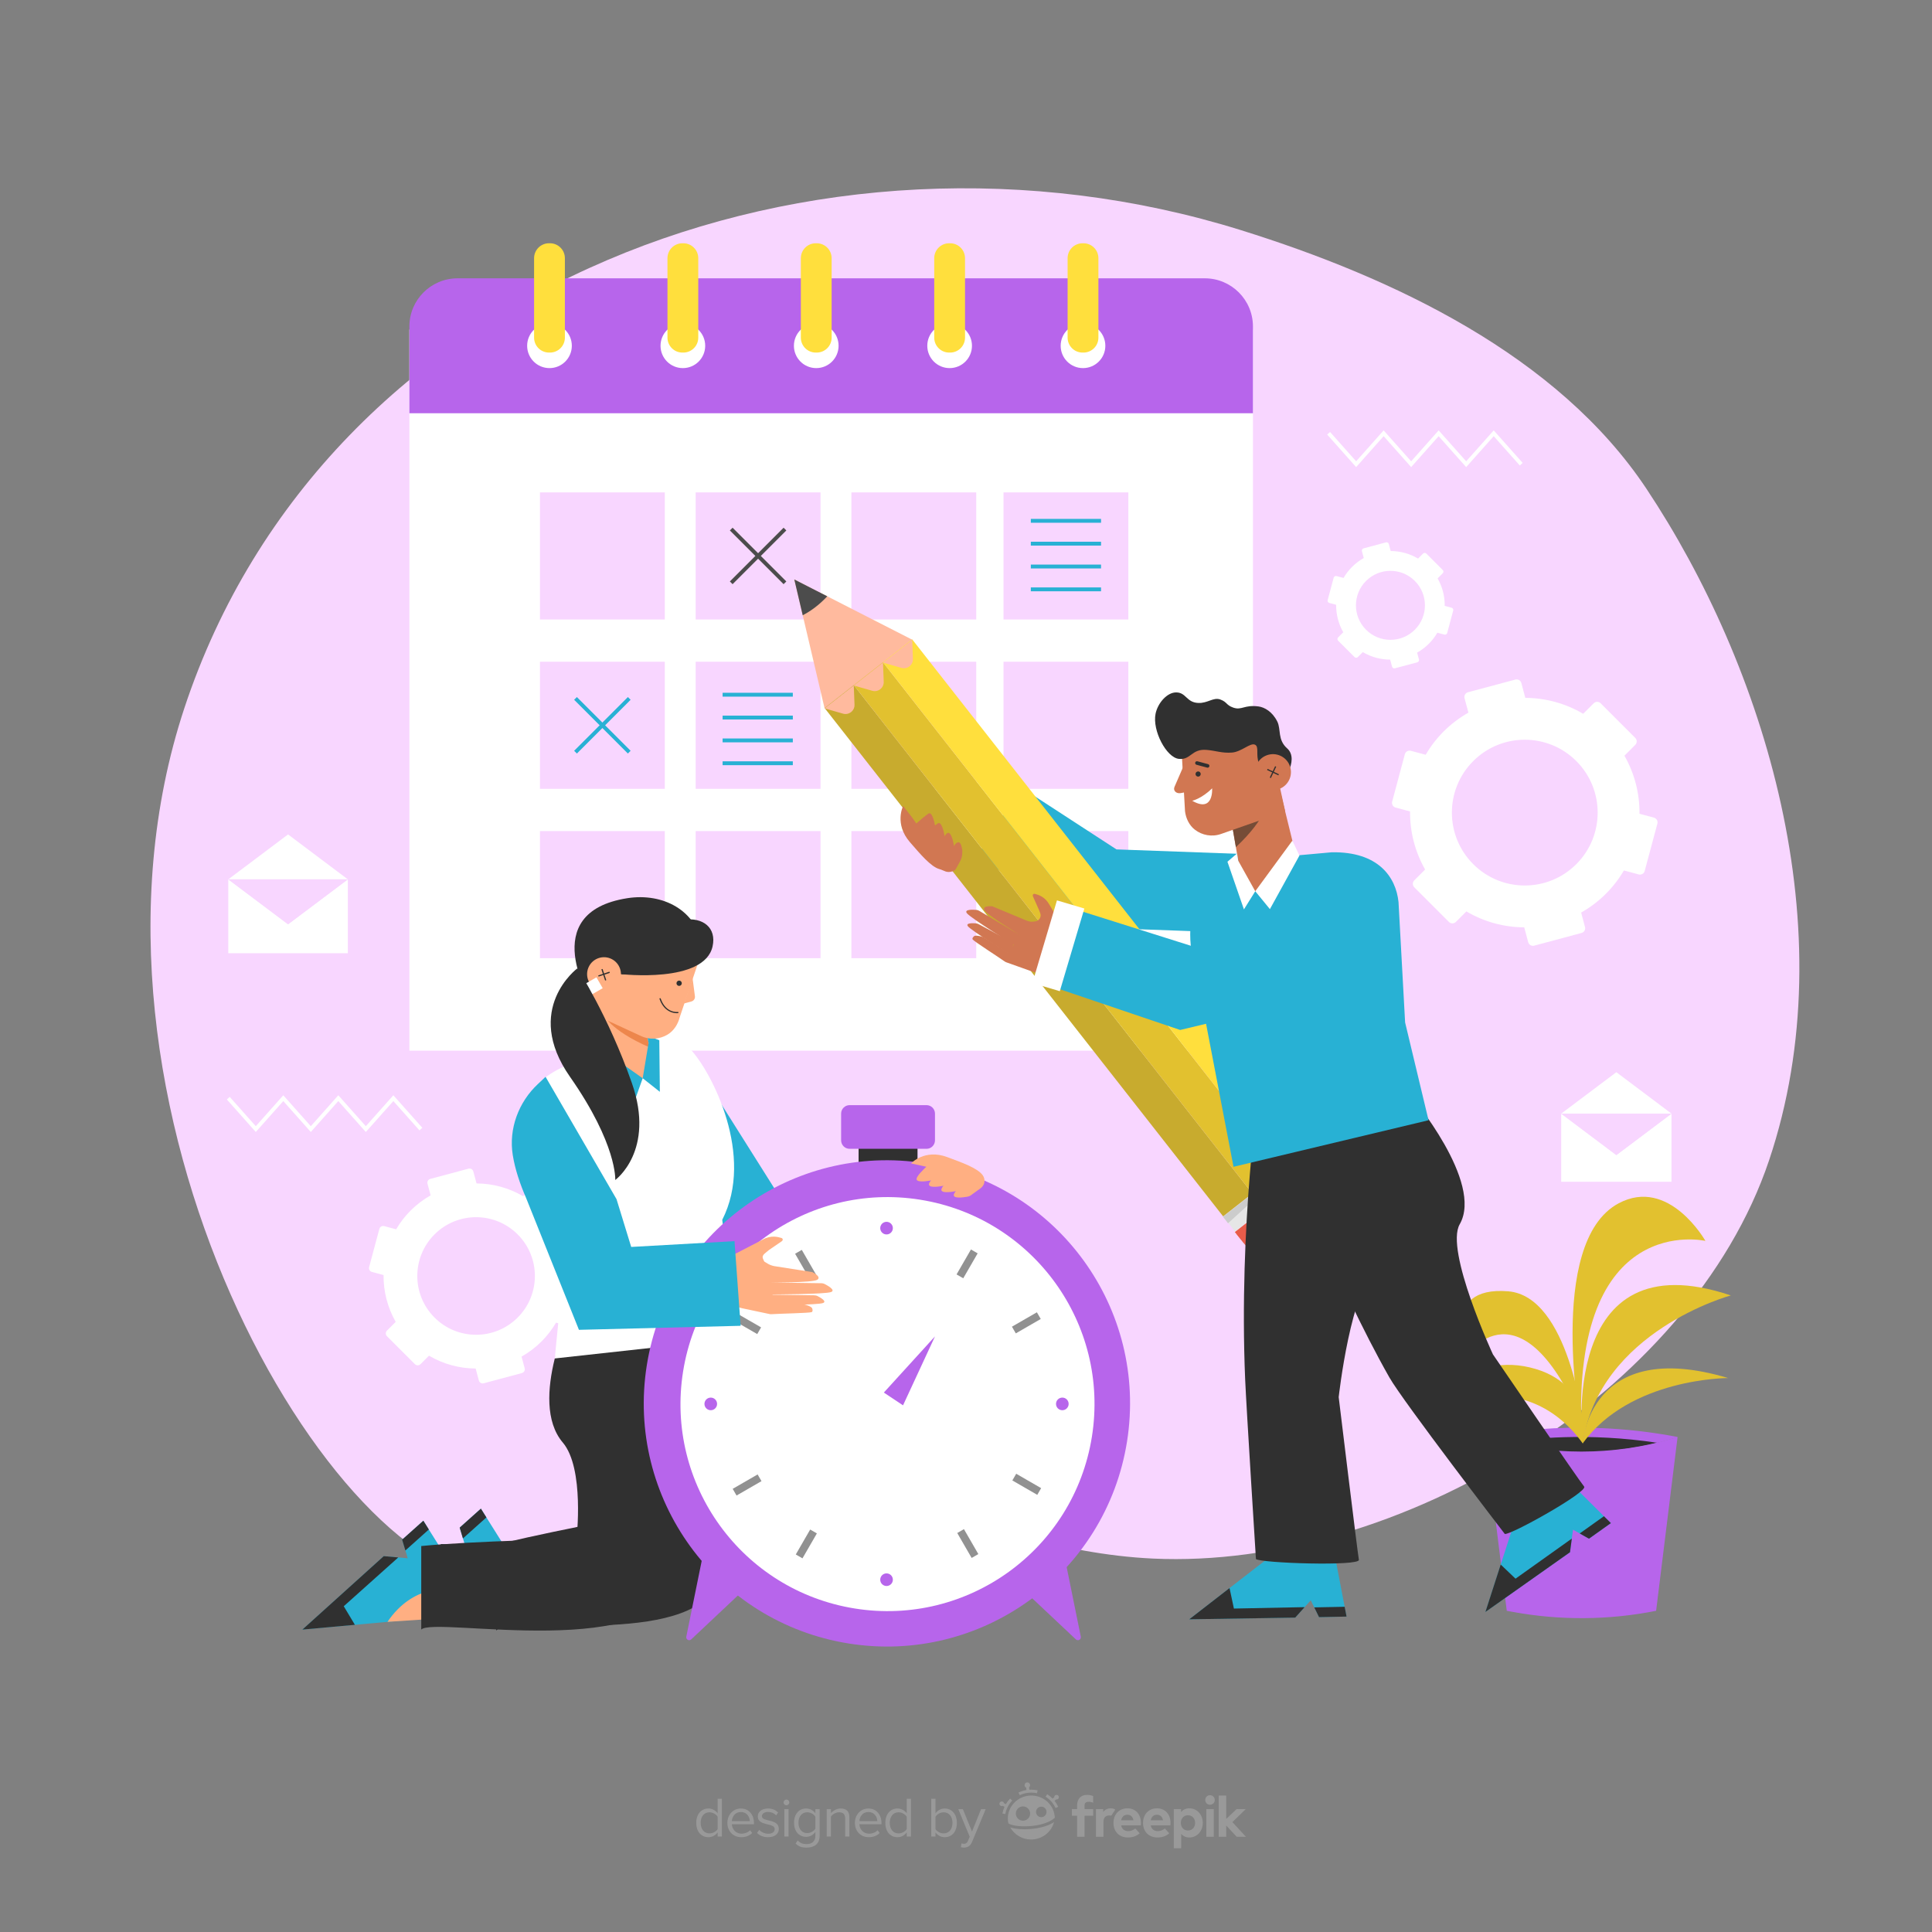 <?xml version="1.0" encoding="utf-8"?>
<!-- Generator: Adobe Illustrator 27.5.0, SVG Export Plug-In . SVG Version: 6.00 Build 0)  -->
<svg version="1.1" xmlns="http://www.w3.org/2000/svg" xmlns:xlink="http://www.w3.org/1999/xlink" x="0px" y="0px"
	 viewBox="0 0 500 500" style="enable-background:new 0 0 500 500;" xml:space="preserve">
<rect x="0" y="0" width="500" height="500" fill="#808080" stroke="none"/>
<g id="BACKGROUND">
	<g>
		<path style="fill:#F8D6FF;" d="M321.202,59.577c39.25,12.25,81.898,32.317,104.899,66.919
			c30.407,45.741,51.852,114.018,31.716,173.847C437.51,360.68,361.459,406.291,298.43,403.36
			c-48.755-2.267-85.695-33.392-133.002-12.914c-20.729,8.973-22.574,18.817-35.034,18.984
			c-44.522,0.597-116.501-123.81-82.698-226.121C84.145,72.991,212.074,25.519,321.202,59.577z"/>
	</g>
	<g>
		<path style="fill:#FFFFFF;" d="M410.198,239.904l-1.001-3.734c2.295-1.296,4.457-2.913,6.412-4.867
			c1.846-1.845,3.395-3.875,4.653-6.027l3.838,1.028c0.673,0.18,1.366-0.219,1.546-0.893l3.285-12.26
			c0.18-0.674-0.219-1.366-0.893-1.546l-3.739-1.002c0.052-5.189-1.249-10.387-3.901-15.025l2.813-2.813
			c0.493-0.493,0.493-1.292,0-1.785l-8.975-8.975c-0.493-0.493-1.292-0.493-1.785,0l-2.728,2.728
			c-4.603-2.725-9.784-4.097-14.971-4.122l-1.03-3.846c-0.18-0.673-0.873-1.073-1.546-0.893l-12.26,3.285
			c-0.673,0.181-1.073,0.873-0.893,1.546l1.001,3.734c-2.295,1.296-4.457,2.913-6.412,4.867c-1.846,1.846-3.395,3.875-4.653,6.027
			l-3.838-1.029c-0.673-0.18-1.366,0.219-1.546,0.893l-3.285,12.26c-0.18,0.673,0.219,1.366,0.893,1.546l3.739,1.002
			c-0.052,5.189,1.249,10.387,3.901,15.025l-2.813,2.813c-0.493,0.493-0.493,1.292,0,1.785l8.975,8.975
			c0.493,0.493,1.292,0.493,1.785,0l2.728-2.728c4.604,2.725,9.784,4.097,14.971,4.122l1.03,3.846
			c0.18,0.673,0.873,1.073,1.546,0.893l12.26-3.285C409.979,241.27,410.379,240.578,410.198,239.904z M381.272,223.642
			c-7.367-7.367-7.367-19.31,0-26.677c7.367-7.367,19.31-7.367,26.677,0c7.367,7.367,7.367,19.31,0,26.677
			C400.582,231.009,388.639,231.009,381.272,223.642z"/>
		<path style="fill:#FFFFFF;" d="M367.223,170.671l-0.474-1.768c1.086-0.613,2.11-1.379,3.035-2.304
			c0.874-0.874,1.607-1.834,2.202-2.853l1.817,0.487c0.319,0.085,0.646-0.104,0.732-0.423l1.555-5.803
			c0.085-0.319-0.104-0.646-0.423-0.732l-1.77-0.474c0.025-2.456-0.591-4.916-1.847-7.112l1.331-1.332
			c0.233-0.233,0.233-0.612,0-0.845l-4.248-4.248c-0.233-0.233-0.612-0.233-0.845,0l-1.291,1.291
			c-2.179-1.29-4.631-1.939-7.086-1.951l-0.488-1.82c-0.085-0.319-0.413-0.508-0.732-0.423l-5.803,1.555
			c-0.319,0.085-0.508,0.413-0.423,0.732l0.474,1.768c-1.086,0.613-2.11,1.379-3.035,2.304c-0.874,0.874-1.607,1.834-2.202,2.853
			l-1.817-0.487c-0.319-0.085-0.646,0.104-0.732,0.423l-1.555,5.803c-0.085,0.319,0.104,0.646,0.423,0.732l1.77,0.474
			c-0.025,2.456,0.591,4.917,1.846,7.112l-1.331,1.331c-0.233,0.233-0.233,0.612,0,0.845l4.248,4.248
			c0.233,0.233,0.612,0.233,0.845,0l1.291-1.291c2.179,1.29,4.631,1.939,7.086,1.951l0.488,1.82
			c0.085,0.319,0.413,0.508,0.732,0.423l5.803-1.555C367.119,171.318,367.308,170.99,367.223,170.671z M353.531,162.974
			c-3.487-3.487-3.487-9.14,0-12.627c3.487-3.487,9.14-3.487,12.627,0c3.487,3.487,3.487,9.14,0,12.627
			C362.671,166.461,357.018,166.461,353.531,162.974z"/>
	</g>
	<path style="fill:#FFFFFF;" d="M135.787,354.099l-0.807-3.012c1.851-1.045,3.595-2.349,5.172-3.926
		c1.489-1.489,2.738-3.125,3.753-4.862l3.096,0.83c0.543,0.146,1.102-0.177,1.247-0.72l2.65-9.889
		c0.146-0.543-0.177-1.102-0.72-1.247l-3.016-0.808c0.042-4.186-1.008-8.379-3.147-12.12l2.269-2.269
		c0.398-0.398,0.398-1.043,0-1.44l-7.24-7.24c-0.398-0.398-1.042-0.398-1.44,0l-2.201,2.201c-3.713-2.198-7.892-3.305-12.076-3.325
		l-0.831-3.102c-0.146-0.543-0.704-0.866-1.247-0.72l-9.89,2.65c-0.543,0.146-0.866,0.704-0.72,1.247l0.807,3.012
		c-1.851,1.045-3.595,2.349-5.172,3.926c-1.489,1.489-2.738,3.126-3.753,4.862l-3.096-0.83c-0.543-0.146-1.102,0.177-1.247,0.72
		l-2.65,9.889c-0.146,0.543,0.177,1.102,0.72,1.247l3.016,0.808c-0.042,4.186,1.008,8.378,3.147,12.12l-2.269,2.269
		c-0.398,0.398-0.398,1.043,0,1.44l7.24,7.24c0.398,0.398,1.042,0.398,1.44,0l2.201-2.201c3.713,2.198,7.892,3.305,12.076,3.325
		l0.831,3.102c0.146,0.543,0.704,0.866,1.247,0.72l9.889-2.65C135.61,355.201,135.932,354.642,135.787,354.099z M112.454,340.982
		c-5.942-5.942-5.942-15.576,0-21.518c5.942-5.942,15.576-5.942,21.518,0c5.942,5.942,5.942,15.576,0,21.518
		C128.03,346.924,118.396,346.924,112.454,340.982z"/>
	<g>
		<polygon style="fill:#FFFFFF;" points="418.31,298.933 404.038,288.207 404.038,305.84 432.582,305.84 432.582,288.207 		"/>
		<polygon style="fill:#FFFFFF;" points="404.038,288.207 432.582,288.207 418.31,277.482 		"/>
		<polygon style="fill:#F8D6FF;" points="432.582,288.207 404.038,288.207 418.31,298.933 		"/>
	</g>
	<g>
		<polygon style="fill:#FFFFFF;" points="74.551,239.202 59.08,227.576 59.08,246.689 90.021,246.689 90.021,227.576 		"/>
		<polygon style="fill:#FFFFFF;" points="59.08,227.576 90.021,227.576 74.551,215.95 		"/>
		<polygon style="fill:#F8D6FF;" points="90.021,227.576 59.08,227.576 74.551,239.202 		"/>
	</g>
	<g>
		<polyline style="fill:none;stroke:#FFFFFF;stroke-miterlimit:10;" points="343.849,112.134 350.967,120.134 358.085,112.134 
			365.205,120.134 372.321,112.134 379.443,120.134 386.57,112.134 393.697,120.134 		"/>
	</g>
	<g>
		<polyline style="fill:none;stroke:#FFFFFF;stroke-miterlimit:10;" points="59.08,284.207 66.198,292.207 73.316,284.207 
			80.436,292.207 87.552,284.207 94.674,292.207 101.801,284.207 108.928,292.207 		"/>
	</g>
</g>
<g id="OBJECTS">
	<g>
		<g>
			<rect x="105.949" y="85.277" style="fill:#FFFFFF;" width="218.312" height="186.629"/>
			<g>
				<g>
					<rect x="139.741" y="127.429" style="fill:#F8D6FF;" width="32.308" height="32.896"/>
					<rect x="180.041" y="127.429" style="fill:#F8D6FF;" width="32.308" height="32.896"/>
					<rect x="220.34" y="127.429" style="fill:#F8D6FF;" width="32.308" height="32.896"/>
					<rect x="139.741" y="171.256" style="fill:#F8D6FF;" width="32.308" height="32.896"/>
					<rect x="180.041" y="171.256" style="fill:#F8D6FF;" width="32.308" height="32.896"/>
					<rect x="220.34" y="171.256" style="fill:#F8D6FF;" width="32.308" height="32.896"/>
					<rect x="139.741" y="215.084" style="fill:#F8D6FF;" width="32.308" height="32.896"/>
					<rect x="259.708" y="127.429" style="fill:#F8D6FF;" width="32.308" height="32.896"/>
					<rect x="259.708" y="171.256" style="fill:#F8D6FF;" width="32.308" height="32.896"/>
					<rect x="259.708" y="215.084" style="fill:#F8D6FF;" width="32.308" height="32.896"/>
					<rect x="180.041" y="215.084" style="fill:#F8D6FF;" width="32.308" height="32.896"/>
				</g>
				<rect x="220.34" y="215.084" style="fill:#F8D6FF;" width="32.308" height="32.896"/>
			</g>
			<path style="fill:#B765EB;" d="M324.261,106.941H105.949V84.495c0-6.885,5.582-12.467,12.467-12.467h193.378
				c6.885,0,12.467,5.582,12.467,12.467V106.941z"/>
			<g>
				<circle style="fill:#FFFFFF;" cx="142.207" cy="89.485" r="5.781"/>
				<circle style="fill:#FFFFFF;" cx="176.725" cy="89.485" r="5.781"/>
				<circle style="fill:#FFFFFF;" cx="211.244" cy="89.485" r="5.781"/>
				<circle style="fill:#FFFFFF;" cx="245.763" cy="89.485" r="5.781"/>
				<circle style="fill:#FFFFFF;" cx="280.281" cy="89.485" r="5.781"/>
			</g>
		</g>
		<g>
			<line style="fill:none;stroke:#4C4C4C;stroke-miterlimit:10;" x1="203.148" y1="136.923" x2="189.241" y2="150.83"/>
			<line style="fill:none;stroke:#4C4C4C;stroke-miterlimit:10;" x1="203.148" y1="150.83" x2="189.241" y2="136.923"/>
		</g>
		<g>
			<line style="fill:none;stroke:#28B1D4;stroke-miterlimit:10;" x1="162.849" y1="180.75" x2="148.942" y2="194.658"/>
			<line style="fill:none;stroke:#28B1D4;stroke-miterlimit:10;" x1="162.849" y1="194.658" x2="148.942" y2="180.75"/>
		</g>
		<path style="fill:#FFDF3D;" d="M142.328,91.245h-0.243c-2.134,0-3.864-1.73-3.864-3.864V66.819c0-2.134,1.73-3.864,3.864-3.864
			h0.243c2.134,0,3.864,1.73,3.864,3.864v20.562C146.192,89.515,144.462,91.245,142.328,91.245z"/>
		<path style="fill:#FFDF3D;" d="M176.847,91.245h-0.243c-2.134,0-3.864-1.73-3.864-3.864V66.819c0-2.134,1.73-3.864,3.864-3.864
			h0.243c2.134,0,3.864,1.73,3.864,3.864v20.562C180.711,89.515,178.981,91.245,176.847,91.245z"/>
		<path style="fill:#FFDF3D;" d="M211.365,91.245h-0.243c-2.134,0-3.864-1.73-3.864-3.864V66.819c0-2.134,1.73-3.864,3.864-3.864
			h0.243c2.134,0,3.864,1.73,3.864,3.864v20.562C215.23,89.515,213.5,91.245,211.365,91.245z"/>
		<path style="fill:#FFDF3D;" d="M245.884,91.245h-0.243c-2.134,0-3.864-1.73-3.864-3.864V66.819c0-2.134,1.73-3.864,3.864-3.864
			h0.243c2.134,0,3.864,1.73,3.864,3.864v20.562C249.748,89.515,248.018,91.245,245.884,91.245z"/>
		<path style="fill:#FFDF3D;" d="M280.403,91.245h-0.243c-2.134,0-3.864-1.73-3.864-3.864V66.819c0-2.134,1.73-3.864,3.864-3.864
			h0.243c2.134,0,3.864,1.73,3.864,3.864v20.562C284.267,89.515,282.537,91.245,280.403,91.245z"/>
		<g>
			<line style="fill:none;stroke:#28B1D4;stroke-miterlimit:10;" x1="187.01" y1="179.791" x2="205.182" y2="179.791"/>
			<line style="fill:none;stroke:#28B1D4;stroke-miterlimit:10;" x1="187.01" y1="185.703" x2="205.182" y2="185.703"/>
			<line style="fill:none;stroke:#28B1D4;stroke-miterlimit:10;" x1="187.01" y1="191.615" x2="205.182" y2="191.615"/>
			<line style="fill:none;stroke:#28B1D4;stroke-miterlimit:10;" x1="187.01" y1="197.527" x2="205.182" y2="197.527"/>
		</g>
		<g>
			<line style="fill:none;stroke:#28B1D4;stroke-miterlimit:10;" x1="266.776" y1="134.789" x2="284.947" y2="134.789"/>
			<line style="fill:none;stroke:#28B1D4;stroke-miterlimit:10;" x1="266.776" y1="140.701" x2="284.947" y2="140.701"/>
			<line style="fill:none;stroke:#28B1D4;stroke-miterlimit:10;" x1="266.776" y1="146.613" x2="284.947" y2="146.613"/>
			<line style="fill:none;stroke:#28B1D4;stroke-miterlimit:10;" x1="266.776" y1="152.524" x2="284.947" y2="152.524"/>
		</g>
	</g>
	<g>
		<g>
			<g>
				<g>
					<polygon style="fill:#28B1D4;" points="122.473,415.95 93.155,418.613 114.214,399.607 120.421,400.163 118.969,395.351 
						124.455,390.441 134.765,406.868 					"/>
				</g>
				<g>
					<polygon style="fill:#303030;" points="106.745,417.379 103.859,412.57 117.968,399.943 114.214,399.607 93.155,418.613 					
						"/>
				</g>
				<g>
					<polygon style="fill:#303030;" points="119.81,398.139 125.878,392.709 124.455,390.441 118.969,395.351 					"/>
				</g>
			</g>
			<path style="fill:#FFAF82;" d="M131.248,408.115c0,0-9.397-1.398-16.07,8.498l10.368-0.687L131.248,408.115z"/>
		</g>
		<g>
			<g>
				<g>
					<polygon style="fill:#28B1D4;" points="107.576,419.071 78.258,421.735 99.318,402.728 105.524,403.285 104.072,398.473 
						109.559,393.563 119.868,409.989 					"/>
				</g>
				<g>
					<polygon style="fill:#303030;" points="91.848,420.5 88.963,415.692 103.071,403.065 99.318,402.728 78.258,421.735 					"/>
				</g>
				<g>
					<polygon style="fill:#303030;" points="104.914,401.261 110.982,395.83 109.559,393.563 104.072,398.473 					"/>
				</g>
			</g>
			<path style="fill:#FFAF82;" d="M116.351,411.236c0,0-9.397-1.398-16.069,8.498l10.368-0.687L116.351,411.236z"/>
		</g>
		<g>
			<path style="fill:#303030;" d="M153.586,333.287c0,0-7.74,25.796,3.095,34.971c6.704,5.676,7.57,24.025,7.57,24.025
				s-26.357,4.883-39.341,8.38l3.528,21.331c2.688-4.078,50.428,4.578,57.044-12.285c6.202-15.81,4.315-75.734,4.315-75.734
				L153.586,333.287z"/>
			<g>
				<g>
					<polygon style="fill:#28B1D4;" points="192.443,332.09 230.575,335.386 232.465,313.499 202.524,310.913 181.443,277.453 
						165.648,292.719 					"/>
				</g>
			</g>
			<path style="fill:#303030;" d="M148.304,338.32c0,0-11.846,24.187-2.653,35.007c5.688,6.694,3.548,24.939,3.548,24.939
				s-26.801,0.517-40.181,1.848v21.621c3.318-3.585,62.01,9.057,67.5-14.472c3.859-16.538,7.4-62.355,7.4-62.355L148.304,338.32z"/>
			<path style="fill:#FFFFFF;" d="M171.152,269.071l-22.074,5.722c-11.658,3.941-15.567,11.822-13.973,18.334l10.611,36.685
				l-2.144,21.753l47.033-5.167l-3.689-30.708c8.456-16.569-2.662-38.157-8.21-44.123c0,0-4.687-1.705-5.82-2.092
				C171.56,269.023,171.709,268.953,171.152,269.071z"/>
			<g>
				<path style="fill:#B765EB;" d="M181.771,403.112l-4.156,20.457c-0.148,0.729,0.729,1.217,1.27,0.707l20.267-19.075
					L181.771,403.112z"/>
				<path style="fill:#B765EB;" d="M275.552,403.112l4.156,20.457c0.148,0.729-0.729,1.217-1.271,0.707l-20.267-19.075
					L275.552,403.112z"/>
				<g>
					<g>
						<rect x="222.201" y="295.709" style="fill:#303030;" width="15.252" height="6.132"/>
						<path style="fill:#B765EB;" d="M239.78,297.312h-19.906c-1.211,0-2.192-0.982-2.192-2.193v-6.917
							c0-1.211,0.982-2.193,2.192-2.193h19.906c1.211,0,2.193,0.982,2.193,2.192v6.918
							C241.973,296.331,240.991,297.312,239.78,297.312z"/>
					</g>
					<g>
						
							<ellipse transform="matrix(0.157 -0.988 0.988 0.157 -165.456 532.805)" style="fill:#B765EB;" cx="229.403" cy="363.331" rx="62.895" ry="62.895"/>
						
							<ellipse transform="matrix(0.158 -0.988 0.988 0.158 -165.534 532.625)" style="fill:#FFFFFF;" cx="229.403" cy="363.331" rx="53.54" ry="53.54"/>
						<g>
							<path style="fill:#B765EB;" d="M276.564,363.331c0,0.902-0.732,1.634-1.634,1.634s-1.634-0.732-1.634-1.634
								s0.732-1.634,1.634-1.634S276.564,362.429,276.564,363.331z"/>
							<circle style="fill:#B765EB;" cx="183.945" cy="363.331" r="1.634"/>
						</g>
						<g>
							<path style="fill:#B765EB;" d="M229.437,410.458c-0.902,0-1.634-0.732-1.634-1.634s0.732-1.634,1.634-1.634
								c0.903,0,1.634,0.732,1.634,1.634S230.34,410.458,229.437,410.458z"/>
							<circle style="fill:#B765EB;" cx="229.437" cy="317.839" r="1.634"/>
						</g>
					</g>
					<polygon style="fill:#B765EB;" points="228.736,360.396 241.973,345.858 233.705,363.696 					"/>
					<g>
						
							<line style="fill:none;stroke:#919191;stroke-width:2;stroke-miterlimit:10;" x1="206.637" y1="323.968" x2="210.363" y2="330.422"/>
						
							<line style="fill:none;stroke:#919191;stroke-width:2;stroke-miterlimit:10;" x1="190.016" y1="340.664" x2="196.47" y2="344.391"/>
						
							<line style="fill:none;stroke:#919191;stroke-width:2;stroke-miterlimit:10;" x1="190.119" y1="386.176" x2="196.573" y2="382.45"/>
						
							<line style="fill:none;stroke:#919191;stroke-width:2;stroke-miterlimit:10;" x1="206.815" y1="402.797" x2="210.541" y2="396.344"/>
						
							<line style="fill:none;stroke:#919191;stroke-width:2;stroke-miterlimit:10;" x1="252.327" y1="402.694" x2="248.601" y2="396.241"/>
						
							<line style="fill:none;stroke:#919191;stroke-width:2;stroke-miterlimit:10;" x1="268.948" y1="385.998" x2="262.494" y2="382.272"/>
						
							<line style="fill:none;stroke:#919191;stroke-width:2;stroke-miterlimit:10;" x1="268.845" y1="340.486" x2="262.391" y2="344.212"/>
						
							<line style="fill:none;stroke:#919191;stroke-width:2;stroke-miterlimit:10;" x1="252.149" y1="323.865" x2="248.423" y2="330.319"/>
					</g>
				</g>
			</g>
			<path style="fill:#FFAF82;" d="M153.233,253.776l-0.426,18.26c0.194,1.967,5.267,6.692,10.558,7.553
				c3.104,0.505,5.77-2.243,5.231-5.342l-2.415-13.904L153.233,253.776z"/>
			<path style="fill:#ED864C;" d="M168.033,271.031l-1.096-6.265l-11.356-4.877l0.465,2.512
				C156.046,262.401,157.729,266.551,168.033,271.031z"/>
			<g>
				<polygon style="fill:#28B1D4;" points="152.128,274.087 152.865,269.559 166.329,279.05 164.272,284.812 				"/>
			</g>
			<g>
				<polygon style="fill:#28B1D4;" points="167.492,268.01 167.846,269.928 166.329,279.05 170.768,282.56 170.627,269.215 				"/>
			</g>
			<path style="fill:#FFAF82;" d="M153.768,262.525l11.923,5.505c2.332,1.165,4.988,0.974,7.069-0.276
				c1.629-0.978,2.698-2.674,3.162-4.517l4.988-14.758l-20.89-8.449L153.768,262.525z"/>
			<path style="fill:#303030;" d="M181.673,244.548c0.181,1.074-19.266,10.181-22.519,6.905c-6.38-6.424-6.049,7.795-6.049,7.795
				s-14.583-23.079,9.26-26.798C171.555,231.016,180.16,235.582,181.673,244.548z"/>
			<path style="fill:#303030;" d="M175.145,254.157c-0.17,0.34-0.032,0.754,0.308,0.923c0.34,0.17,0.754,0.032,0.923-0.308
				c0.17-0.34,0.032-0.754-0.308-0.924C175.728,253.679,175.315,253.817,175.145,254.157z"/>
			<path style="fill:#303030;" d="M172.278,261.076c-0.609-0.549-1.184-1.357-1.597-2.548c-0.028-0.082,0.016-0.173,0.098-0.202
				c0.082-0.029,0.173,0.014,0.202,0.098c1.329,3.829,4.313,3.477,4.439,3.461c0.086-0.011,0.168,0.049,0.178,0.136
				c0.012,0.087-0.049,0.167-0.135,0.179C175.44,262.204,173.759,262.411,172.278,261.076z"/>
			<path style="fill:#FFAF82;" d="M179.232,253.117l0.614,4.711c0.079,0.61-0.303,1.185-0.896,1.347l-1.946,0.533L179.232,253.117z"
				/>
			<g>
				<g>
					<path style="fill:#FFAF82;" d="M245.965,302.034l-4.154,3.001c-0.302,0.255-0.674,0.429-1.084,0.501
						c-1.224,0.216-3.759,0.538-3.503-0.55c0.337-1.429,5.1-5.319,5.1-5.319"/>
					<path style="fill:#FFAF82;" d="M249.174,303.424l-4.154,3.002c-0.302,0.255-0.674,0.429-1.084,0.501
						c-1.224,0.216-3.758,0.538-3.502-0.55c0.336-1.429,5.1-5.319,5.1-5.319"/>
					<path style="fill:#FFAF82;" d="M252.384,304.814l-4.155,3.001c-0.302,0.255-0.674,0.429-1.084,0.501
						c-1.224,0.216-3.759,0.538-3.503-0.549c0.337-1.429,5.1-5.319,5.1-5.319"/>
					<path style="fill:#FFAF82;" d="M251.522,304.532c0,0-4.333,3.196-4.669,4.625c-0.256,1.088,2.279,0.765,3.503,0.55
						c0.41-0.073,0.782-0.246,1.084-0.501l2.324-1.679c1.106-0.799,1.362-2.26,0.556-3.385c-1.354-1.889-5.568-3.339-9.169-4.686
						c-5.876-2.197-9.362,1.633-9.362,1.633l4.084,0.901L251.522,304.532z"/>
				</g>
			</g>
			<g>
				<g>
					<path style="fill:#FFAF82;" d="M199.056,335.057l11.616,0.164c0.35,0.005,0.676,0.079,0.946,0.219
						c0.806,0.418,2.381,1.345,1.432,1.766c-1.247,0.553-13.848,0.562-13.848,0.562"/>
					<path style="fill:#FFAF82;" d="M196.038,325.446l2.659,1.595c0.471,0.283,1.019,0.492,1.617,0.618l9.916,1.561
						c0,0,2.499,1.19,1.278,1.981c-1.221,0.791-12.337,0.707-12.337,0.707l13.419,0.189c0.282,0.004,0.544,0.063,0.764,0.174
						c0.855,0.432,2.921,1.581,1.778,2.088c-1.422,0.63-15.795,0.641-15.795,0.641"/>
					<path style="fill:#FFAF82;" d="M210.049,338.405c-0.333-0.326-1.114-0.623-2.07-0.855l-7.867,0.048l-0.436-6.101l-3.638-6.05
						l-6.265-0.427c0,0-7.409,5.059,0.145,12.49c0.521,0.513,1.258,0.878,2.109,1.058l7.265,1.537
						c0.153,0.013,0.306,0.014,0.464,0.002c1.57-0.126,9.743-0.279,10.312-0.53C210.392,339.431,210.355,338.703,210.049,338.405z"
						/>
				</g>
				<path style="fill:#FFAF82;" d="M198.256,327.583l-0.833-1.918c-0.324-0.888,0.757-1.441,1.663-2.221l3.201-2.188
					c0.41-0.28,0.368-0.749-0.087-0.88c-0.876-0.254-2.61-0.787-4.816,0.435l-8.45,4.376L198.256,327.583z"/>
			</g>
			<g>
				<path style="fill:#28B1D4;" d="M149.829,344.157l41.845-1.041l-1.583-21.911l-26.734,1.502l-3.803-12.371l-18.366-31.661
					l-1.966,1.846c-5.026,4.72-7.609,11.605-6.519,18.413c0.594,3.709,1.863,7.441,3.482,11.178L149.829,344.157z"/>
			</g>
			<path style="fill:#303030;" d="M160.695,252.1c0,0,21.58,2.5,23.719-7.171C186.553,235.257,170.201,233.839,160.695,252.1z"/>
			<path style="fill:#FFAF82;" d="M152.402,250.147c-1.081,2.163-0.204,4.792,1.959,5.873c2.163,1.081,4.792,0.203,5.873-1.959
				c1.081-2.163,0.204-4.792-1.959-5.873C156.112,247.107,153.483,247.984,152.402,250.147z"/>
			<g>
				
					<rect x="156.159" y="250.576" transform="matrix(0.949 -0.316 0.316 0.949 -71.738 62.414)" style="fill:#303030;" width="0.318" height="3.056"/>
				<polygon style="fill:#303030;" points="154.919,252.739 154.818,252.437 157.717,251.47 157.818,251.771 				"/>
			</g>
			
				<rect x="152.146" y="253.531" transform="matrix(0.866 -0.5 0.5 0.866 -106.978 111.071)" style="fill:#FFFFFF;" width="3.245" height="3.245"/>
		</g>
		<path style="fill:#303030;" d="M149.424,250.604c0,0-14.171,10.54-1.91,28.071c12.261,17.531,11.714,26.706,11.714,26.706
			s10.434-7.569,4.303-25.083C157.401,262.785,149.424,250.604,149.424,250.604z"/>
	</g>
	<g>
		<path style="fill:#B765EB;" d="M384.392,371.886c0,0,21.603-5.415,49.765,0C434.157,371.886,409.725,380.805,384.392,371.886z"/>
		<path style="fill:#303030;" d="M389.181,373.37c16.502,4.447,31.972,1.929,39.746,0.026
			C411.033,370.695,396.369,372.214,389.181,373.37z"/>
		<g>
			<path style="fill:#B765EB;" d="M428.602,416.873L428.602,416.873c-12.125,2.432-24.839,2.534-37.028,0.298l-1.627-0.298
				l-5.555-44.987l1.019,0.308c15.342,4.633,32.385,4.633,47.727,0l1.019-0.308L428.602,416.873z"/>
		</g>
		<path style="fill:#E2C12F;" d="M409.594,373.553c0,0,1.481-27.712,37.649-16.915C447.244,356.638,421.84,356.578,409.594,373.553z
			"/>
		<path style="fill:#E2C12F;" d="M409.594,373.553c0,0-6.523-53.394,38.344-38.297C447.938,335.256,413.947,344.422,409.594,373.553
			z"/>
		<path style="fill:#E2C12F;" d="M409.298,370.828c0,0-9.391-49.285,9.608-59.413c13.027-6.945,22.455,9.729,22.455,9.729
			S406.766,313.153,409.298,370.828z"/>
		<path style="fill:#E2C12F;" d="M409.619,373.55c0,0,3.278-15.634-13.686-19.662c-16.965-4.028-26.671,11.58-26.671,11.58
			S393.746,351.657,409.619,373.55z"/>
		<path style="fill:#E2C12F;" d="M409.787,368.678c0,0-3.733-33.19-19.459-34.49c-18.127-1.499-10.777,16.6-10.777,16.6
			S393.585,330.263,409.787,368.678z"/>
	</g>
	<g>
		<g>
			<path style="fill:#28B1D4;" d="M280.271,239.969l-32.954-22.416l11.134-17.553l30.49,19.824l37.217,1.354
				c5.866-0.038,10.56,4.857,10.277,10.716l0,0c-0.263,5.449-4.758,9.73-10.213,9.729L280.271,239.969z"/>
			
				<rect x="251.919" y="199.248" transform="matrix(0.847 0.531 -0.531 0.847 150.788 -103.636)" style="fill:#FFFFFF;" width="7.397" height="22.307"/>
		</g>
		<g>
			<path style="fill:#FF7661;" d="M319.611,318.863l22.675-17.767l0.71,0.907c4.33,5.525,3.36,13.515-2.165,17.844l-2.665,2.088
				c-5.525,4.33-13.515,3.36-17.844-2.165L319.611,318.863z"/>
			<g>
				
					<rect x="314.994" y="305.484" transform="matrix(0.787 -0.617 0.617 0.787 -119.851 268.725)" style="fill:#E6E6E6;" width="28.806" height="5.031"/>
			</g>
			<polygon style="fill:#FFBA9E;" points="213.404,183.32 236.078,165.553 205.568,149.968 			"/>
			<path style="fill:#4C4C4C;" d="M207.744,159.229c1.957-1.012,4.151-2.552,6.352-4.905l-8.527-4.356L207.744,159.229z"/>
			
				<rect x="263.934" y="162.568" transform="matrix(0.787 -0.617 0.617 0.787 -94.616 218.144)" style="fill:#C8AB2E;" width="9.602" height="167.166"/>
			
				<rect x="271.492" y="156.645" transform="matrix(0.787 -0.617 0.617 0.787 -89.355 221.547)" style="fill:#E2C12F;" width="9.602" height="167.166"/>
			
				<rect x="279.05" y="150.723" transform="matrix(0.787 -0.617 0.617 0.787 -84.093 224.946)" style="fill:#FFDF3D;" width="9.602" height="167.166"/>
			<path style="fill:#FFBA9E;" d="M220.958,177.402l-7.558,5.922l4.768,1.37c1.529,0.439,3.041-0.745,2.98-2.335L220.958,177.402z"
				/>
			<path style="fill:#FFBA9E;" d="M228.517,171.48l-7.558,5.922l4.768,1.37c1.529,0.439,3.041-0.745,2.98-2.335L228.517,171.48z"/>
			<path style="fill:#FFBA9E;" d="M236.075,165.557l-7.558,5.922l4.768,1.37c1.529,0.439,3.041-0.745,2.98-2.335L236.075,165.557z"
				/>
			<path style="fill:#E85C4A;" d="M346.515,308.851c-3.855,4.808-9.602,12.665-15.184,11.539c-3.06-0.617-3.797-3.472-6.877-5.323
				l-4.843,3.795l2.107,2.689c3.558,4.541,10.124,5.338,14.665,1.78l6.229-4.881C345.63,316.086,346.983,312.395,346.515,308.851z"
				/>
			<g>
				<polygon style="fill:#CCCCCC;" points="339.182,297.136 316.508,314.903 317.816,316.573 339.182,297.136 				"/>
			</g>
		</g>
		<g>
			<path style="fill:#D17752;" d="M240.549,219.831l1.357-4.962c0.133-0.374,0.165-0.784,0.089-1.195
				c-0.228-1.226-0.819-3.722-1.751-3.098c-1.224,0.82-5.544,4.651-5.544,4.651"/>
			<path style="fill:#D17752;" d="M242.987,222.358l1.358-4.962c0.133-0.374,0.165-0.784,0.089-1.196
				c-0.228-1.226-0.818-3.722-1.751-3.098c-1.224,0.82-5.544,4.65-5.544,4.65"/>
			<path style="fill:#D17752;" d="M245.424,224.886l1.357-4.963c0.133-0.374,0.165-0.784,0.089-1.195
				c-0.228-1.226-0.818-3.722-1.751-3.098c-1.224,0.82-3.202,6.667-3.202,6.667"/>
			<path style="fill:#D17752;" d="M244.855,224.175c0,0,1.477-5.198,2.702-6.018c0.9-0.602,1.216,0.42,1.442,1.595
				c0.02,0.102,0.032,0.2,0.038,0.303c0.012,0.222,0.02,0.642-0.038,1.186c-0.062,0.584-0.248,1.151-0.531,1.665l-1.119,2.033
				c-0.181,0.241-0.437,0.421-0.722,0.52c-1.687,0.585-2.262-0.202-3.496-0.534c-2.253-0.607-5.1-4.057-7.635-6.967
				c-4.136-4.749-1.763-9.375-1.763-9.375l2.36,3.027L244.855,224.175z"/>
		</g>
		<g>
			<g>
				<polygon style="fill:#28B1D4;" points="330.272,401.636 307.779,419.074 335.201,418.639 339.224,414.155 341.368,418.515 
					348.485,418.373 344.952,399.96 				"/>
				<polygon style="fill:#303030;" points="318.205,410.991 319.333,416.293 337.634,415.927 335.201,418.639 307.779,419.074 				
					"/>
				<polygon style="fill:#303030;" points="340.126,415.989 347.997,415.831 348.485,418.373 341.368,418.515 				"/>
			</g>
			<path style="fill:#303030;" d="M362.333,293.546c0,0,5.026,28.824-5.894,35.078c-6.756,3.869-9.987,32.952-9.987,32.952
				s4.896,40.374,5.225,42.098c0.328,1.724-25.596,0.858-26.643-0.21c0,0-2.49-39.417-2.789-46.498
				c-1.685-39.987,3.648-75.619,3.648-75.619L362.333,293.546z"/>
			<g>
				<polygon style="fill:#28B1D4;" points="392.968,390.704 384.422,417.173 406.315,401.712 407.092,395.875 411.225,398.214 
					416.891,394.177 403.893,381.262 				"/>
				<polygon style="fill:#303030;" points="388.383,404.904 392.216,408.563 406.785,398.182 406.315,401.712 384.422,417.173 				
					"/>
				<polygon style="fill:#303030;" points="408.83,396.859 415.097,392.395 416.891,394.177 411.225,398.214 				"/>
			</g>
			<path style="fill:#303030;" d="M365.143,283.592c0,0,18.894,22.341,12.626,33.253c-3.878,6.751,8.6,33.666,8.6,33.666
				s22.448,32.888,23.602,34.21c1.154,1.322-19.093,12.652-20.536,12.259c0,0-26.358-34.33-29.858-40.491
				c-13.823-24.329-27.953-60.638-27.953-60.638L365.143,283.592z"/>
		</g>
		<g>
			<g>
				<path style="fill:#28B1D4;" d="M317.13,223.057l27.504-2.485c12.032-0.213,16.622,6.361,17.301,12.882l1.708,31.152
					l6.064,25.311l-50.473,12.048l-9.891-51.52c-2.406-7.594-1.34-15.632,1.801-22.953c0.565-1.318,1.313-2.246,2.229-2.976
					C314.444,223.662,315.766,223.18,317.13,223.057z"/>
				<path style="fill:#D17752;" d="M331.541,205.668l3.456,14.074c0.469,1.875-2.644,7.897-7.231,10.433
					c-2.692,1.488-6.051-0.164-6.577-3.194l-2.358-13.596L331.541,205.668z"/>
				<path style="fill:#754C37;" d="M319.847,219.243l-1.055-6.129l8.848-8.233l0.4,2.466
					C328.039,207.348,327.857,211.723,319.847,219.243z"/>
			</g>
		</g>
		<polygon style="fill:#FFFFFF;" points="336.298,221.406 334.46,217.558 324.859,230.654 328.651,235.281 		"/>
		<polygon style="fill:#FFFFFF;" points="320.15,220.874 320.456,222.756 324.859,230.654 321.928,235.349 317.661,223.016 		"/>
		<path style="fill:#D17752;" d="M332.61,210.021l-16.554,5.791c-2.4,0.859-4.956,0.363-6.831-1.093
			c-1.467-1.14-2.307-2.911-2.542-4.754l-0.909-16.061l21.625-7.741L332.61,210.021z"/>
		<path style="fill:#303030;" d="M305.103,196.398c-3.231-0.325-6.927-7.33-6.045-11.677c0.561-2.764,2.99-5.561,5.368-5.526
			c2.574,0.037,2.603,2.574,5.648,2.729c2.451,0.125,3.947-1.545,5.725-0.9c1.833,0.665,1.486,1.447,3.352,2.1
			c2.228,0.78,2.808-0.78,6.528-0.3c1.54,0.199,3.612,1.329,4.899,3.943c0.983,1.997,0,4.674,2.541,6.917
			c3.329,2.937-1.337,9.875-3.563,10.001c-1.338,0.076-1.969-1.557-3.751-6.142c-0.865-2.227,0.113-4.271-1.008-4.815
			c-1.215-0.589-3.468,1.841-5.968,2.035c-2.576,0.2-4.151-0.489-6.561-0.69C308.336,193.745,308.239,196.713,305.103,196.398z"/>
		<path style="fill:#D17752;" d="M333.826,198.256c0.865,2.417-0.393,5.079-2.81,5.944c-2.417,0.865-5.079-0.393-5.944-2.811
			c-0.865-2.417,0.393-5.078,2.81-5.944C330.299,194.58,332.96,195.839,333.826,198.256z"/>
		<path style="fill:#D17752;" d="M306.78,197.13l-2.82,6.511c-0.42,0.97,0.456,1.833,1.635,1.61l2.421-0.458L306.78,197.13z"/>
		<g>
			<polygon style="fill:#303030;" points="328.897,201.356 328.615,201.223 330.001,198.289 330.283,198.422 			"/>
			<polygon style="fill:#303030;" points="330.849,200.657 327.915,199.269 328.049,198.988 330.983,200.376 			"/>
		</g>
		<path style="fill:#303030;" d="M310.708,200.089c0.125,0.35-0.057,0.735-0.407,0.861c-0.35,0.125-0.735-0.057-0.861-0.407
			c-0.125-0.35,0.057-0.736,0.407-0.861C310.198,199.557,310.583,199.739,310.708,200.089z"/>
		<path style="fill:#303030;" d="M312.686,198.649c-0.087,0.031-0.183,0.037-0.278,0.011l-2.758-0.739
			c-0.248-0.066-0.395-0.322-0.329-0.57c0.066-0.251,0.323-0.396,0.572-0.33l2.758,0.739c0.248,0.067,0.395,0.322,0.329,0.57
			C312.938,198.485,312.824,198.599,312.686,198.649z"/>
		<path style="fill:#FFFFFF;" d="M308.55,207.239c0,0,2.414-0.52,5.147-3.222C313.697,204.018,314.162,210.48,308.55,207.239z"/>
		<g>
			<path style="fill:#D17752;" d="M262.351,244.045l-8.93-4.792c-0.289-0.172-0.594-0.276-0.887-0.297
				c-0.872-0.063-2.632-0.097-2.065,0.727c0.744,1.082,11.08,7.442,11.08,7.442"/>
			<path style="fill:#D17752;" d="M270.357,238.609l-2.986-0.031c-0.529-0.006-1.084-0.11-1.638-0.308l-8.924-3.717
				c0,0-2.65-0.283-2.048,0.981c0.603,1.265,9.767,6.799,9.767,6.799l-11.106-6.609c-0.233-0.139-0.478-0.223-0.715-0.243
				c-0.919-0.077-3.194-0.175-2.512,0.817c0.849,1.234,12.637,8.488,12.637,8.488"/>
			<path style="fill:#D17752;" d="M252.327,242.179c0.437-0.099,1.228,0.051,2.13,0.342l6.431,4.005l3.433-4.787l6.035-3.131
				l5.356,2.808c0,0,3.529,7.886-6.415,10.175c-0.686,0.158-1.475,0.086-2.264-0.195l-6.736-2.401
				c-0.132-0.066-0.258-0.143-0.381-0.232c-1.225-0.895-7.855-5.14-8.194-5.633C251.529,242.848,251.927,242.27,252.327,242.179z"/>
			<path style="fill:#D17752;" d="M266.789,238.609l1.125-0.146c1.05-0.137,1.691-1.239,1.272-2.211
				c-0.117-0.272-0.235-0.549-0.321-0.821l-1.523-3.409c-0.195-0.436,0.075-0.8,0.515-0.679c0.847,0.233,2.538,0.67,3.732,2.785
				l4.728,7.85L266.789,238.609z"/>
			<path style="fill:#28B1D4;" d="M305.426,266.556l-37.75-12.781l6.031-19.892l34.683,10.943l36.222-8.654
				c5.642-1.606,11.475,1.855,12.769,7.576l0,0c1.204,5.32-1.981,10.649-7.238,12.107L305.426,266.556z"/>
			
				<rect x="270.062" y="233.51" transform="matrix(0.959 0.285 -0.285 0.959 81.101 -67.886)" style="fill:#FFFFFF;" width="7.397" height="22.307"/>
		</g>
	</g>
</g>
<g id="DESIGNED_BY_FREEPIK">
	<g>
		<g id="XMLID_1_">
			<g id="XMLID_20_">
				<path id="XMLID_28_" style="fill:#999999;" d="M261.418,465.465c-0.432,0.443-0.803,0.931-1.108,1.453l-0.465-0.241
					c-0.067-0.298-0.349-0.503-0.659-0.466c-0.331,0.039-0.568,0.339-0.529,0.67c0.039,0.331,0.339,0.568,0.67,0.529
					c0.065-0.008,0.127-0.026,0.184-0.052l0.452,0.234c-0.251,0.554-0.433,1.139-0.539,1.744l0.747,0.132
					c0.23-1.306,0.85-2.507,1.792-3.473L261.418,465.465z"/>
				<path id="XMLID_27_" style="fill:#999999;" d="M266.905,463.163c-0.171,0-0.341,0.006-0.51,0.017l-0.074-0.626
					c0.188-0.149,0.296-0.389,0.266-0.645c-0.046-0.393-0.402-0.674-0.795-0.628c-0.393,0.046-0.674,0.402-0.628,0.795
					c0.03,0.254,0.189,0.461,0.405,0.564l0.073,0.624c-0.714,0.116-1.403,0.332-2.06,0.646l0.327,0.684
					c0.934-0.447,1.942-0.673,2.995-0.673c0.496,0,0.993,0.053,1.475,0.158l0.161-0.741
					C268.006,463.222,267.456,463.163,266.905,463.163z"/>
				<path id="XMLID_26_" style="fill:#999999;" d="M273.508,465.711c0.331-0.04,0.566-0.341,0.526-0.672
					c-0.04-0.331-0.341-0.566-0.672-0.526c-0.309,0.038-0.535,0.304-0.53,0.609l-0.416,0.363c-0.418-0.43-0.89-0.813-1.408-1.139
					l-0.404,0.641c1.134,0.715,2.021,1.726,2.563,2.925l0.691-0.313c-0.251-0.554-0.568-1.072-0.942-1.545l0.402-0.351
					C273.378,465.716,273.442,465.719,273.508,465.711z"/>
				<path id="XMLID_25_" style="fill:#999999;" d="M266.358,473.372c-0.386,0.023-0.775,0.035-1.157,0.035
					c-0.88,0-1.733-0.061-2.478-0.179c-0.39-0.062-0.846-0.155-1.27-0.292c1.046,1.861,3.069,3.125,5.388,3.125
					c2.855,0,5.262-1.916,5.95-4.504c-0.682,0.449-1.506,0.825-2.459,1.123C269.152,473.047,267.777,473.286,266.358,473.372z"/>
				<path id="XMLID_21_" style="fill:#999999;" d="M266.905,464.68c-3.352,0-6.08,2.666-6.08,5.943c0,0.426,0.046,0.849,0.137,1.261
					c0.673,0.483,2.706,0.89,5.348,0.731c2.879-0.173,5.297-0.957,6.672-2.159c-0.005-0.195-0.021-0.39-0.045-0.582
					C272.557,466.913,269.964,464.68,266.905,464.68z M264.746,471.194c-1.02,0-1.85-0.83-1.85-1.85c0-1.02,0.83-1.85,1.85-1.85
					c1.02,0,1.85,0.83,1.85,1.85C266.596,470.365,265.766,471.194,264.746,471.194z M269.483,470.286c-0.75,0-1.36-0.61-1.36-1.36
					s0.61-1.361,1.36-1.361c0.75,0,1.361,0.61,1.361,1.361S270.233,470.286,269.483,470.286z"/>
			</g>
			<path id="XMLID_18_" style="fill:#999999;" d="M282.909,466.547c-0.295-0.116-0.805-0.309-1.382-0.237
				c-0.551,0.069-0.844,0.341-0.844,1.007v0.866h2.228v1.717h-2.228v5.455h-1.932v-5.455h-1.34v-1.717h1.34v-0.888
				c0-1.68,0.896-2.783,2.568-2.783c0.643,0,1.157,0.122,1.59,0.308L282.909,466.547z"/>
			<path id="XMLID_16_" style="fill:#999999;" d="M287.611,469.879c-0.177-0.03-0.358-0.046-0.526-0.046
				c-0.896,0-1.51,0.548-1.51,1.614v3.908h-1.932v-7.172h1.873v0.785c0.451-0.673,1.14-0.977,2.021-0.977
				c0.414,0,0.848,0.128,1.094,0.337L287.611,469.879z"/>
			<path id="XMLID_13_" style="fill:#999999;" d="M295.279,471.757c0,0.222-0.015,0.489-0.037,0.651h-5.085
				c0.207,1.036,0.933,1.488,1.843,1.488c0.622,0,1.295-0.252,1.813-0.688l1.133,1.243c-0.814,0.748-1.85,1.088-3.057,1.088
				c-2.198,0-3.723-1.495-3.723-3.753c0-2.258,1.48-3.797,3.626-3.797C293.858,467.99,295.271,469.522,295.279,471.757z
				 M290.164,471.091h3.175c-0.177-0.918-0.733-1.436-1.562-1.436C290.867,469.655,290.335,470.203,290.164,471.091z"/>
			<path id="XMLID_10_" style="fill:#999999;" d="M302.932,471.757c0,0.222-0.015,0.489-0.037,0.651h-5.085
				c0.207,1.036,0.933,1.488,1.843,1.488c0.622,0,1.295-0.252,1.813-0.688l1.132,1.243c-0.814,0.748-1.85,1.088-3.057,1.088
				c-2.198,0-3.723-1.495-3.723-3.753c0-2.258,1.48-3.797,3.627-3.797C301.511,467.99,302.924,469.522,302.932,471.757z
				 M297.818,471.091h3.175c-0.178-0.918-0.733-1.436-1.562-1.436C298.521,469.655,297.988,470.203,297.818,471.091z"/>
			<path id="XMLID_7_" style="fill:#999999;" d="M311.278,471.764c0,2.154-1.495,3.775-3.471,3.775
				c-0.962,0-1.643-0.378-2.109-0.933v3.708h-1.924v-10.133h1.887v0.792c0.466-0.585,1.155-0.984,2.139-0.984
				C309.783,467.99,311.278,469.61,311.278,471.764z M305.601,471.764c0,1.132,0.748,1.976,1.843,1.976
				c1.14,0,1.85-0.881,1.85-1.976c0-1.095-0.71-1.976-1.85-1.976C306.348,469.788,305.601,470.632,305.601,471.764z"/>
			<path id="XMLID_4_" style="fill:#999999;" d="M314.381,465.836c0,0.696-0.54,1.229-1.236,1.229c-0.696,0-1.229-0.533-1.229-1.229
				c0-0.696,0.533-1.243,1.229-1.243C313.841,464.592,314.381,465.14,314.381,465.836z M314.122,475.354h-1.932v-7.172h1.932
				V475.354z"/>
			<path id="XMLID_2_" style="fill:#999999;" d="M317.346,470.736l2.701-2.554h2.368l-3.479,3.375l3.501,3.797h-2.376l-2.716-2.901
				v2.901h-1.932v-10.658h1.932V470.736z"/>
		</g>
		<g>
			<path style="fill:#999999;" d="M185.726,475.289v-1.055c-0.527,0.718-1.391,1.23-2.387,1.23c-1.846,0-3.149-1.406-3.149-3.706
				c0-2.256,1.289-3.721,3.149-3.721c0.952,0,1.816,0.469,2.387,1.245v-3.765h1.099v9.77H185.726z M185.726,473.37v-3.208
				c-0.395-0.615-1.245-1.143-2.124-1.143c-1.421,0-2.27,1.172-2.27,2.739c0,1.567,0.85,2.724,2.27,2.724
				C184.481,474.483,185.33,473.986,185.726,473.37z"/>
			<path style="fill:#999999;" d="M188.245,471.744c0-2.051,1.465-3.706,3.486-3.706c2.139,0,3.398,1.67,3.398,3.794v0.279h-5.727
				c0.088,1.333,1.025,2.446,2.549,2.446c0.805,0,1.626-0.322,2.182-0.894l0.527,0.718c-0.703,0.703-1.655,1.084-2.812,1.084
				C189.754,475.465,188.245,473.956,188.245,471.744z M191.717,468.947c-1.509,0-2.256,1.274-2.314,2.358h4.644
				C194.031,470.25,193.328,468.947,191.717,468.947z"/>
			<path style="fill:#999999;" d="M195.921,474.351l0.571-0.791c0.469,0.542,1.362,1.011,2.329,1.011c1.084,0,1.67-0.513,1.67-1.216
				c0-1.714-4.38-0.659-4.38-3.281c0-1.098,0.952-2.036,2.636-2.036c1.201,0,2.051,0.454,2.622,1.026l-0.513,0.762
				c-0.424-0.513-1.201-0.894-2.109-0.894c-0.967,0-1.567,0.483-1.567,1.113c0,1.552,4.38,0.527,4.38,3.281
				c0,1.187-0.952,2.138-2.783,2.138C197.62,475.465,196.638,475.113,195.921,474.351z"/>
			<path style="fill:#999999;" d="M202.79,466.471c0-0.41,0.337-0.747,0.732-0.747c0.41,0,0.747,0.337,0.747,0.747
				c0,0.41-0.337,0.732-0.747,0.732C203.127,467.203,202.79,466.881,202.79,466.471z M202.981,475.289v-7.075h1.099v7.075H202.981z"
				/>
			<path style="fill:#999999;" d="M205.896,477.105l0.556-0.82c0.586,0.703,1.289,0.967,2.3,0.967c1.172,0,2.27-0.571,2.27-2.124
				v-1.011c-0.513,0.718-1.377,1.26-2.373,1.26c-1.845,0-3.149-1.377-3.149-3.662c0-2.27,1.289-3.677,3.149-3.677
				c0.952,0,1.802,0.469,2.373,1.245v-1.069h1.098v6.87c0,2.344-1.641,3.076-3.369,3.076
				C207.551,478.16,206.73,477.926,205.896,477.105z M211.022,473.253v-3.091c-0.381-0.615-1.23-1.143-2.109-1.143
				c-1.421,0-2.27,1.128-2.27,2.695c0,1.553,0.849,2.695,2.27,2.695C209.792,474.41,210.641,473.868,211.022,473.253z"/>
			<path style="fill:#999999;" d="M218.727,475.289v-4.629c0-1.245-0.63-1.641-1.582-1.641c-0.865,0-1.685,0.527-2.095,1.099v5.17
				h-1.099v-7.075h1.099v1.025c0.498-0.586,1.465-1.201,2.519-1.201c1.48,0,2.256,0.747,2.256,2.285v4.966H218.727z"/>
			<path style="fill:#999999;" d="M221.246,471.744c0-2.051,1.465-3.706,3.486-3.706c2.138,0,3.398,1.67,3.398,3.794v0.279h-5.727
				c0.088,1.333,1.025,2.446,2.549,2.446c0.806,0,1.626-0.322,2.183-0.894l0.527,0.718c-0.703,0.703-1.655,1.084-2.812,1.084
				C222.755,475.465,221.246,473.956,221.246,471.744z M224.718,468.947c-1.509,0-2.256,1.274-2.314,2.358h4.643
				C227.032,470.25,226.329,468.947,224.718,468.947z"/>
			<path style="fill:#999999;" d="M234.663,475.289v-1.055c-0.527,0.718-1.391,1.23-2.388,1.23c-1.845,0-3.149-1.406-3.149-3.706
				c0-2.256,1.289-3.721,3.149-3.721c0.952,0,1.817,0.469,2.388,1.245v-3.765h1.098v9.77H234.663z M234.663,473.37v-3.208
				c-0.396-0.615-1.245-1.143-2.124-1.143c-1.421,0-2.27,1.172-2.27,2.739c0,1.567,0.849,2.724,2.27,2.724
				C233.418,474.483,234.268,473.986,234.663,473.37z"/>
			<path style="fill:#999999;" d="M241.005,475.289v-9.77h1.099v3.765c0.572-0.776,1.421-1.245,2.388-1.245
				c1.845,0,3.149,1.465,3.149,3.721c0,2.299-1.304,3.706-3.149,3.706c-0.996,0-1.86-0.513-2.388-1.23v1.055H241.005z
				 M244.213,474.483c1.436,0,2.286-1.157,2.286-2.724c0-1.568-0.85-2.739-2.286-2.739c-0.864,0-1.728,0.527-2.109,1.143v3.208
				C242.485,473.986,243.349,474.483,244.213,474.483z"/>
			<path style="fill:#999999;" d="M248.842,477.061c0.161,0.073,0.425,0.117,0.601,0.117c0.483,0,0.806-0.161,1.055-0.747
				l0.469-1.069l-2.959-7.148h1.187l2.358,5.8l2.344-5.8h1.201l-3.545,8.51c-0.425,1.025-1.143,1.421-2.08,1.435
				c-0.234,0-0.601-0.044-0.805-0.103L248.842,477.061z"/>
		</g>
	</g>
</g>
</svg>
